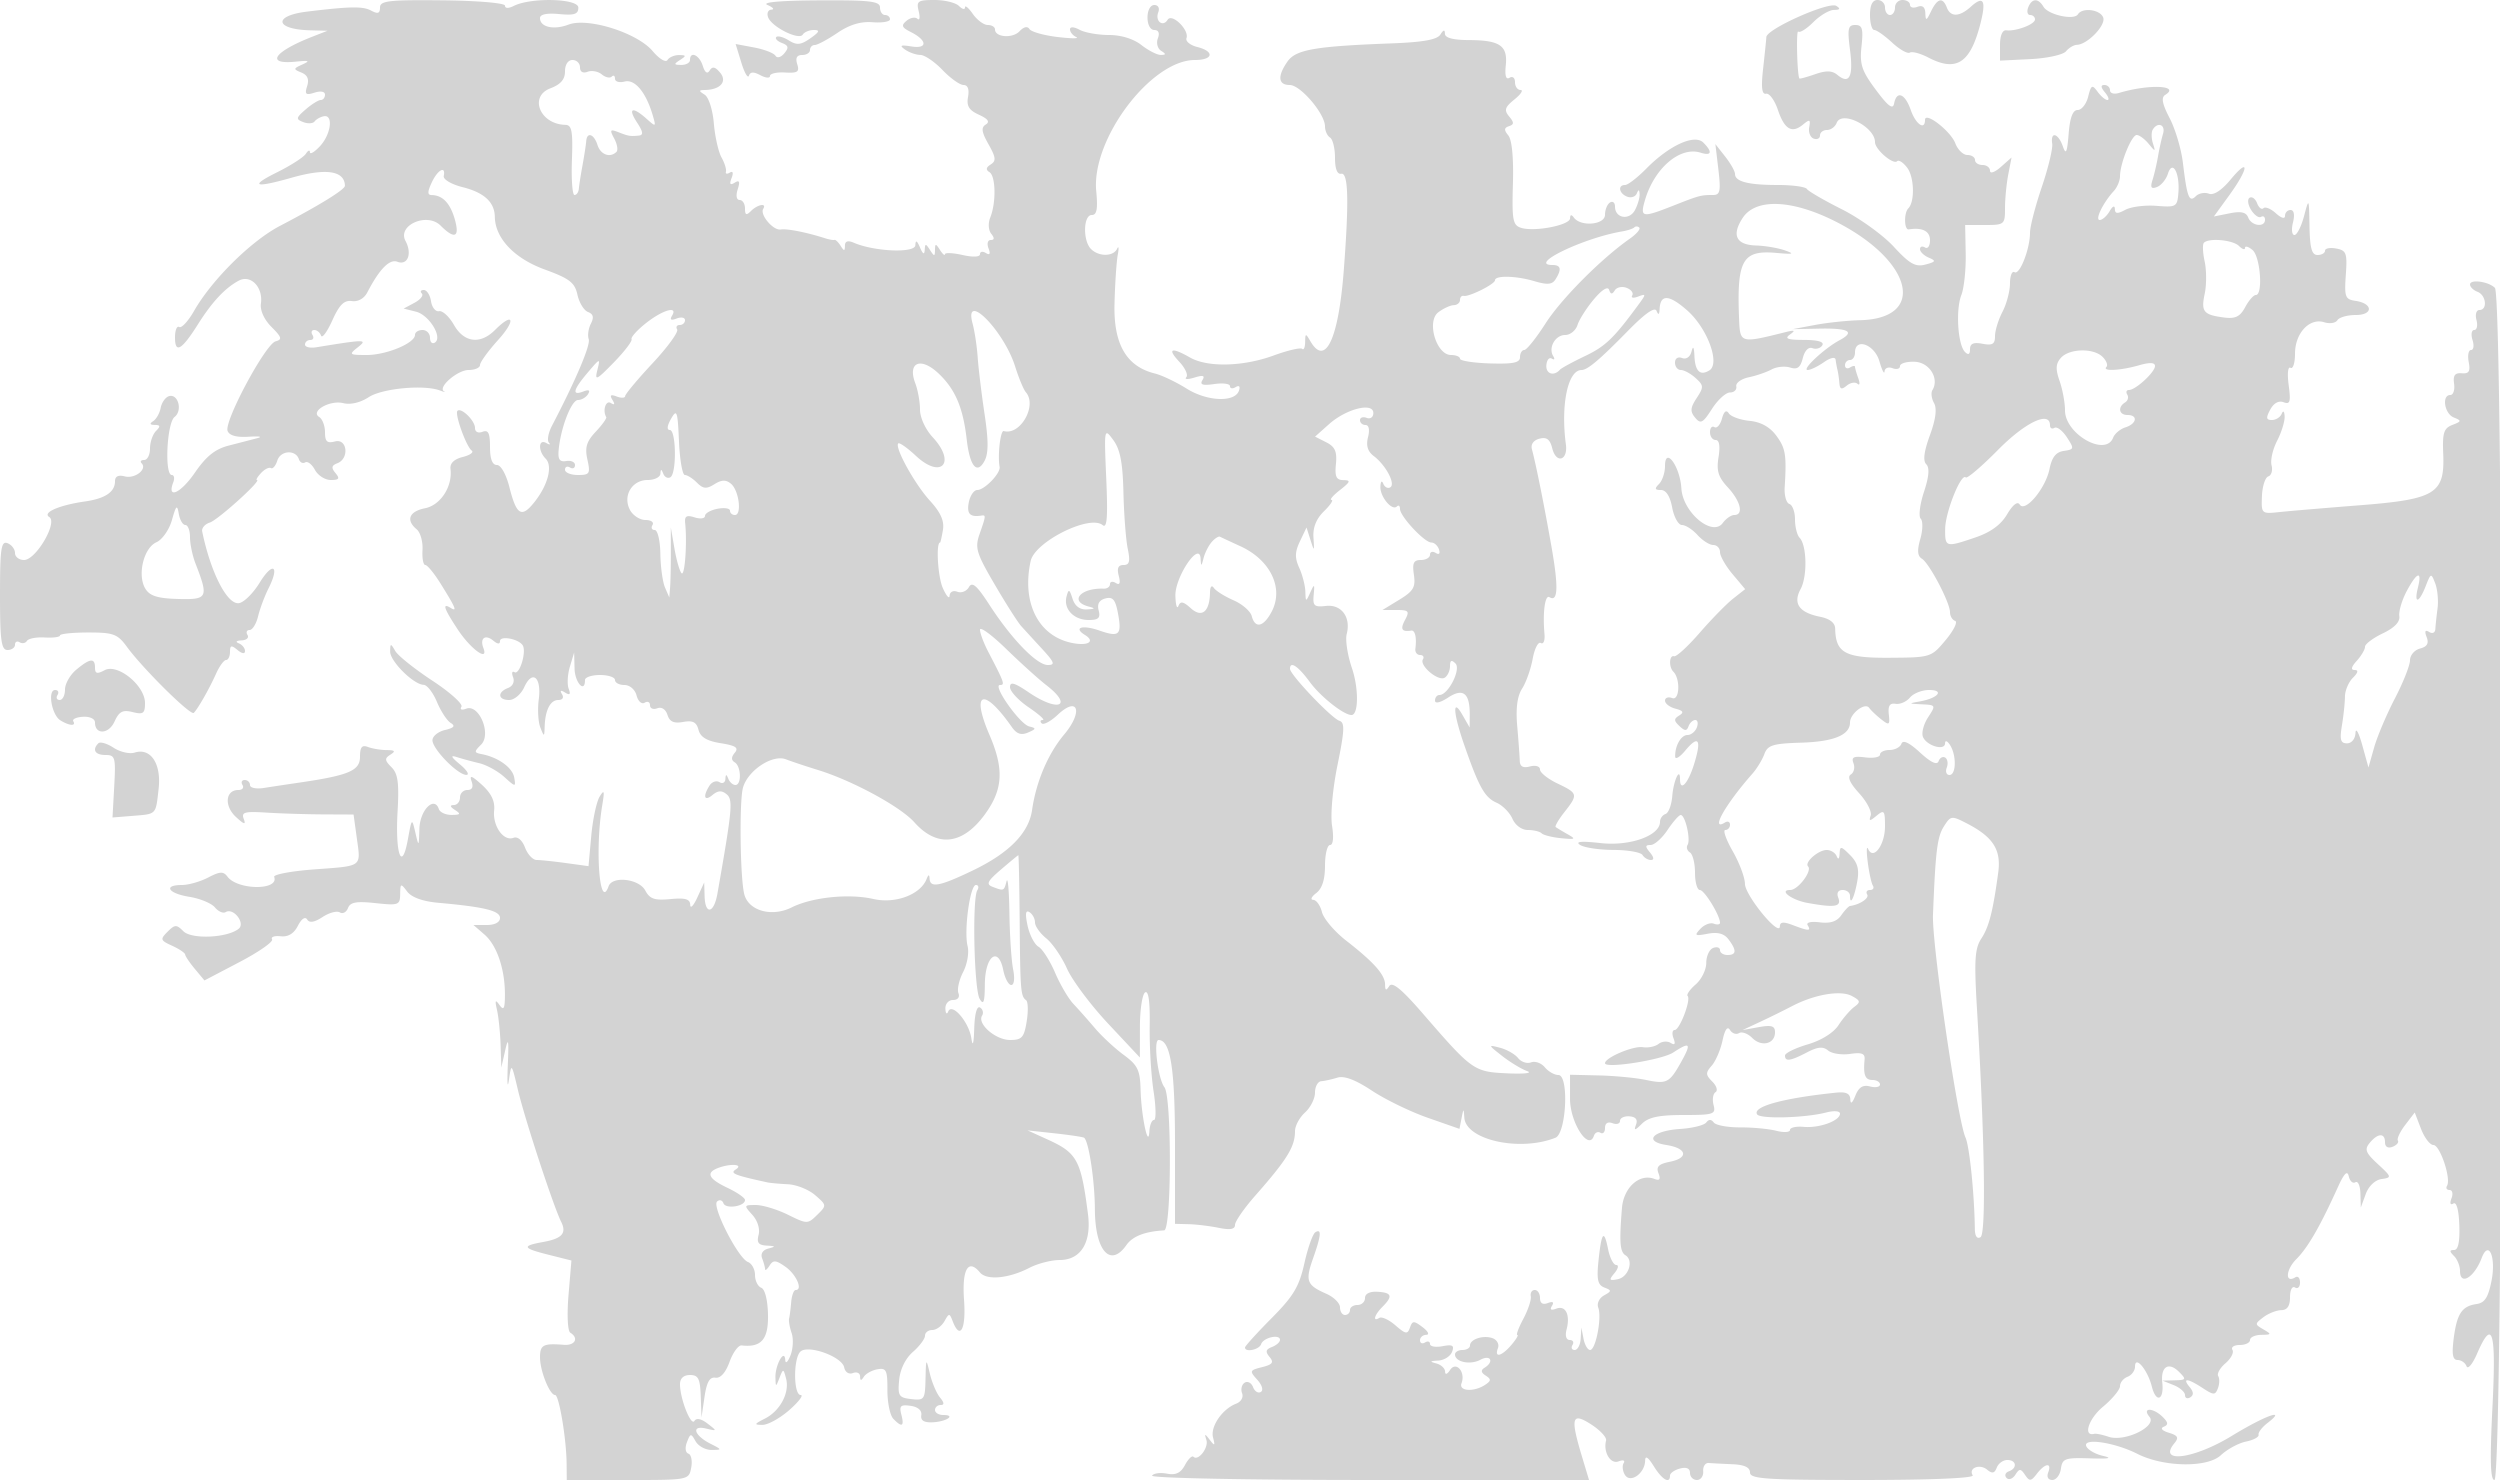 <svg xmlns="http://www.w3.org/2000/svg" width="500" height="296"><path d="M76 1.503c0 1.197-.423 1.341-1.794.607-1.643-.879-4.186-.837-12.812.215-6.843.835-6.402 3.553.606 3.736l3.5.091-3 1.174c-7.797 3.051-9.504 5.642-3.294 5 2.61-.27 2.879-.154 1.294.559-1.861.838-1.876.951-.22 1.626 1.223.499 1.583 1.345 1.151 2.706-.526 1.657-.286 1.872 1.47 1.314 1.237-.392 2.099-.227 2.099.402 0 .587-.381 1.067-.847 1.067-.466 0-1.825.848-3.021 1.885-1.947 1.689-1.997 1.953-.483 2.534.93.357 1.952.296 2.271-.135.319-.431 1.143-.896 1.83-1.034 1.963-.393 1.461 3.607-.75 5.98-1.1 1.181-2.007 1.725-2.015 1.209-.009-.517-.372-.378-.807.308-.436.686-3.016 2.349-5.735 3.697-5.656 2.804-4.567 3.214 2.903 1.092 6.891-1.956 10.568-1.398 10.639 1.615.017.748-5.043 3.874-12.985 8.022-5.79 3.023-13.637 10.795-17.203 17.036-1.166 2.04-2.497 3.476-2.958 3.191-.462-.285-.839.66-.839 2.1 0 3.288 1.325 2.529 4.575-2.618 2.849-4.515 5.436-7.283 8.176-8.749 2.398-1.283 4.899 1.311 4.432 4.596-.191 1.346.649 3.194 2.122 4.667 2.054 2.054 2.183 2.506.817 2.872-2.04.545-10.333 16.018-9.604 17.917.356.929 1.803 1.322 4.261 1.158 2.046-.137 2.821-.011 1.721.28-1.1.291-3.676.959-5.724 1.484-2.754.707-4.527 2.124-6.812 5.445-2.839 4.126-5.639 5.37-4.313 1.916.309-.807.177-1.467-.294-1.466-1.488.003-.99-10.398.555-11.607 1.665-1.303.694-4.763-1.163-4.145-.687.229-1.414 1.278-1.615 2.333-.201 1.054-.876 2.248-1.5 2.652-.768.497-.666.739.316.75 1.128.012 1.183.282.25 1.215-.66.66-1.2 2.235-1.2 3.5 0 1.265-.525 2.3-1.167 2.3-.641 0-.87.296-.508.658 1.179 1.179-1.347 3.149-3.362 2.622-1.304-.341-1.963-.012-1.963.981 0 2.132-1.97 3.455-6 4.031-5.161.737-8.584 2.229-7.148 3.116 1.737 1.074-2.67 8.592-5.036 8.592-.999 0-1.816-.627-1.816-1.393s-.675-1.652-1.5-1.969c-1.277-.49-1.5 1.054-1.5 10.393C0 128.115.258 130 1.5 130c.825 0 1.5-.477 1.5-1.059s.419-.8.931-.484c.512.317 1.169.19 1.461-.282.292-.472 1.898-.777 3.569-.677 1.671.099 3.039-.085 3.039-.409 0-.324 2.539-.589 5.641-.589 5.058 0 5.859.297 7.75 2.876 3.239 4.418 12.75 13.816 13.363 13.204.852-.853 3.104-4.81 4.455-7.83.676-1.512 1.581-2.75 2.01-2.75.43 0 .781-.73.781-1.622 0-1.329.271-1.398 1.5-.378.906.752 1.5.833 1.5.206 0-.572-.562-1.266-1.25-1.544-.725-.292-.49-.537.559-.583.995-.043 1.531-.529 1.191-1.079-.34-.55-.15-1 .422-1s1.337-1.237 1.699-2.75c.363-1.513 1.299-4.018 2.08-5.568 2.294-4.551.883-5.46-1.77-1.14-1.337 2.177-3.234 4.023-4.215 4.102-2.349.191-5.606-6.233-7.278-14.356-.138-.667.548-1.466 1.522-1.775C43.586 103.997 52.437 96 51.382 96c-.253 0 .119-.628.829-1.395.709-.767 1.594-1.211 1.967-.986.373.226.952-.454 1.288-1.51.647-2.042 3.661-2.227 4.315-.265.214.642.779.928 1.254.634.476-.294 1.353.379 1.95 1.494S65.01 96 66.158 96c1.663 0 1.854-.281.939-1.383-.885-1.067-.799-1.517.377-1.969 2.43-.932 1.987-5.002-.474-4.358-1.581.413-2 .03-2-1.825 0-1.291-.518-2.667-1.151-3.059-1.863-1.151 2.13-3.449 4.82-2.774 1.436.36 3.404-.105 5.076-1.201C76.429 77.673 84.825 76.888 88 78.1c.825.315 1.191.393.813.174-1.344-.78 2.67-4.274 4.909-4.274 1.253 0 2.278-.449 2.278-.997 0-.549 1.627-2.799 3.616-5C103.255 63.975 102.73 62.27 99 66c-2.942 2.942-6.186 2.539-8.211-1.019-.941-1.654-2.28-2.889-2.976-2.744-.696.145-1.42-.75-1.609-1.987-.189-1.237-.837-2.25-1.44-2.25-.604 0-.783.314-.399.698.384.384-.277 1.22-1.469 1.858l-2.167 1.159 2.464.619c2.659.667 5.406 5.178 3.769 6.189-.529.327-.962-.107-.962-.964S85.325 66 84.5 66s-1.5.438-1.5.974C83 68.622 77.304 71 73.359 71c-3.541 0-3.637-.082-1.8-1.537 2.039-1.615 1.549-1.615-8.309-.006-1.237.202-2.25-.043-2.25-.545S61.477 68 62.059 68s.781-.45.441-1-.179-1 .358-1c.536 0 1.144.506 1.35 1.125.207.619 1.219-.747 2.251-3.034 1.421-3.152 2.371-4.091 3.916-3.875 1.233.171 2.453-.511 3.083-1.724 2.425-4.674 4.451-6.741 6.016-6.14 2.064.792 3-1.598 1.628-4.161-1.685-3.148 4.312-5.777 7.014-3.075 2.833 2.833 3.879 2.354 2.832-1.296-.913-3.184-2.438-4.776-4.604-4.805-.874-.011-.874-.622 0-2.507 1.188-2.561 2.852-3.458 2.406-1.297-.138.67 1.537 1.66 3.75 2.214 4.338 1.088 6.418 3.003 6.468 5.957.072 4.269 3.89 8.298 9.957 10.51 4.991 1.82 6.028 2.618 6.563 5.051.349 1.59 1.301 3.146 2.116 3.459 1.059.406 1.223 1.072.574 2.333-.499.971-.694 2.363-.433 3.094.409 1.146-2.57 8.171-7.329 17.281-.75 1.435-1.038 2.97-.64 3.41.398.44.162.477-.526.081-1.574-.906-1.672 1.577-.123 3.126 1.447 1.447.491 5.217-2.185 8.62-2.616 3.326-3.64 2.738-5.061-2.906-.648-2.572-1.7-4.441-2.5-4.441C98.462 93 98 91.795 98 89.393c0-2.795-.338-3.477-1.5-3.031-.876.336-1.5.015-1.5-.771 0-1.466-2.764-4.16-3.507-3.418-.596.597 1.753 7.141 2.852 7.945.465.34-.348.917-1.807 1.283-1.721.432-2.577 1.269-2.439 2.382.437 3.51-1.976 7.242-5.082 7.864-3.2.64-3.892 2.382-1.677 4.22.737.612 1.259 2.467 1.161 4.123-.099 1.655.154 3.01.561 3.01.407 0 1.79 1.688 3.073 3.75 3.032 4.874 3.364 5.676 1.995 4.83-1.757-1.085-1.354.124 1.453 4.366 2.584 3.905 6.182 6.49 5.097 3.663-.756-1.971.37-2.812 1.978-1.478.865.718 1.342.748 1.342.085 0-1.149 3.742-.443 4.546.859.793 1.283-.644 5.982-1.641 5.366-.485-.3-.616.15-.29.999.349.909-.066 1.796-1.011 2.159-2.183.837-2.029 2.401.235 2.401 1.012 0 2.364-1.15 3.005-2.556 1.629-3.575 3.494-2.014 2.909 2.436-.262 1.991-.12 4.52.315 5.62.763 1.927.794 1.921.862-.168.108-3.33 1.135-5.332 2.736-5.332.843 0 1.153-.484.739-1.155-.475-.768-.271-.88.61-.335.948.585 1.152.368.719-.761-.334-.869-.224-2.855.244-4.414l.85-2.835.086 3.25c.074 2.803 2.086 4.973 2.086 2.25 0-.55 1.35-1 3-1s3 .45 3 1 .848 1 1.883 1c1.073 0 2.12.904 2.433 2.101.303 1.156 1.029 1.804 1.617 1.441.587-.363 1.067-.135 1.067.506s.652.916 1.449.61c.866-.332 1.688.198 2.044 1.319.435 1.371 1.278 1.751 3.135 1.414 1.937-.351 2.668.025 3.075 1.581.381 1.456 1.653 2.221 4.43 2.665 3.018.483 3.656.912 2.833 1.904-.74.891-.744 1.478-.015 1.929 1.29.797 1.398 4.53.132 4.53-.504 0-1.143-.562-1.421-1.25-.388-.961-.522-.948-.583.059-.043.72-.579 1-1.191.622-.611-.378-1.504-.067-1.984.691-1.382 2.182-1.046 3.241.596 1.878 1.096-.91 1.855-.95 2.82-.15 1.316 1.093 1.15 2.897-1.839 19.9-.696 3.958-2.45 4.3-2.562.5l-.081-2.75-1.374 3c-.756 1.65-1.394 2.313-1.419 1.474-.034-1.167-.967-1.439-3.958-1.154-3.173.303-4.125-.023-5.035-1.723-1.255-2.345-6.577-2.96-7.332-.847-1.796 5.029-2.758-7.314-1.266-16.239.482-2.881.385-3.18-.537-1.665-.618 1.016-1.37 4.555-1.67 7.866l-.546 6.019-4.49-.616c-2.47-.338-5.113-.615-5.875-.615-.762 0-1.81-1.116-2.329-2.481-.569-1.497-1.487-2.272-2.315-1.954-1.977.759-4.191-2.371-3.866-5.467.193-1.84-.552-3.409-2.434-5.125-2.026-1.847-2.553-2.03-2.084-.723.416 1.158.132 1.75-.839 1.75-.808 0-1.469.675-1.469 1.5s-.562 1.507-1.25 1.515c-.833.011-.75.339.25.985 1.222.79 1.099.972-.667.985-1.191.008-2.343-.516-2.56-1.165-.901-2.703-3.775.177-3.891 3.899-.116 3.695-.134 3.713-.815.781-.684-2.943-.712-2.917-1.492 1.381-1.204 6.633-2.548 2.999-2.061-5.572.327-5.741.075-7.577-1.213-8.865-1.377-1.377-1.41-1.762-.213-2.519 1.083-.686.907-.898-.756-.91-1.193-.008-2.88-.288-3.75-.622-1.19-.456-1.582.03-1.582 1.961 0 2.764-2.2 3.707-12 5.146-2.475.363-5.737.855-7.25 1.094-1.513.239-2.75-.022-2.75-.58 0-.558-.477-1.014-1.059-1.014s-.781.45-.441 1-.035 1-.834 1c-2.571 0-2.867 3.164-.503 5.367 1.645 1.532 2.057 1.648 1.596.447-.532-1.386.123-1.571 4.56-1.292 2.85.179 7.929.338 11.288.354l6.108.028.646 4.711c.806 5.883 1.28 5.537-8.579 6.269-4.555.339-8.131 1.016-7.947 1.504 1.025 2.715-7.286 2.668-9.335-.052-.826-1.097-1.499-1.067-3.864.168-1.576.823-3.938 1.496-5.25 1.496-3.814 0-2.755 1.685 1.484 2.363 2.129.341 4.43 1.293 5.113 2.117.684.824 1.646 1.249 2.138.945 1.555-.961 4.028 2.215 2.601 3.341-2.313 1.825-9.393 2.134-11.046.482-1.378-1.378-1.699-1.368-3.168.102-1.514 1.513-1.445 1.722.928 2.803 1.41.642 2.579 1.433 2.597 1.758.019.324.894 1.621 1.945 2.882l1.912 2.293 7.028-3.682c3.866-2.025 6.789-4.068 6.497-4.541-.292-.473.48-.748 1.715-.612 1.502.167 2.644-.526 3.445-2.089.721-1.408 1.463-1.91 1.863-1.262.453.733 1.436.573 3.07-.497 1.322-.867 2.877-1.283 3.455-.926.578.357 1.313-.034 1.634-.869.452-1.179 1.678-1.4 5.493-.988 4.618.498 4.912.391 4.942-1.795.03-2.184.115-2.216 1.404-.515.883 1.165 3.102 1.966 6.218 2.245 9.251.83 12.346 1.59 12.346 3.033 0 .861-1.035 1.412-2.653 1.412h-2.653l2.195 1.904c2.498 2.166 4.118 6.95 4.096 12.089-.012 2.763-.243 3.189-1.087 2.007-.84-1.176-.948-.96-.498 1 .315 1.375.638 4.525.718 7l.145 4.5.79-3.5c.607-2.692.724-1.999.507 3-.155 3.575-.056 4.925.22 3 .495-3.454.519-3.428 1.806 2 1.391 5.862 7.094 23.255 8.647 26.368 1.135 2.276.173 3.35-3.606 4.028-4.329.778-4.153 1.234.976 2.526l4.679 1.178-.581 6.928c-.33 3.932-.174 7.179.359 7.509 1.764 1.09.945 2.607-1.31 2.424-4.089-.331-4.75.015-4.75 2.492 0 2.724 1.931 7.547 3.021 7.547.788 0 2.259 8.791 2.301 13.75l.028 3.25h12.208c12.183 0 12.21-.005 12.68-2.465.259-1.356.006-2.62-.563-2.81-.596-.199-.718-1.167-.288-2.285.699-1.814.811-1.826 1.73-.19.54.962 1.973 1.743 3.183 1.735 2.15-.014 2.145-.043-.221-1.25-3.282-1.674-3.887-3.742-.886-3.031 2.26.535 2.266.515.313-.994-1.253-.968-2.225-1.164-2.618-.528-.696 1.126-2.888-4.438-2.888-7.331 0-1.184.72-1.851 2-1.851 1.663 0 2.025.717 2.15 4.25l.15 4.25.6-4.103c.437-2.988 1.032-4.038 2.19-3.862 1.009.153 2.04-1.006 2.824-3.174.679-1.878 1.764-3.354 2.41-3.279 3.942.453 5.372-1.211 5.274-6.141-.058-2.917-.604-5.102-1.348-5.392-.687-.267-1.25-1.414-1.25-2.549s-.638-2.307-1.417-2.606c-1.956-.751-7.235-11.087-6.172-12.085.475-.445 1.048-.294 1.274.335.44 1.223 4.315.643 4.315-.647 0-.423-1.575-1.517-3.5-2.43-3.803-1.804-4.388-3.012-1.918-3.96 2.513-.964 5.213-.763 3.587.267-1.238.785-.359 1.146 6.331 2.604.55.119 2.394.286 4.097.37 1.703.083 4.151 1.066 5.44 2.184 2.318 2.01 2.322 2.053.403 3.934-1.907 1.87-2.007 1.87-5.869-.032-2.16-1.064-5.043-1.934-6.405-1.934-2.399 0-2.421.061-.696 1.967 1.038 1.147 1.559 2.815 1.249 4-.408 1.56-.03 2.06 1.625 2.149 1.797.097 1.853.194.333.587-1.126.292-1.605 1.043-1.25 1.966.315.822.58 1.795.588 2.163.009.367.41.046.891-.715.736-1.161 1.246-1.124 3.173.226 2.17 1.52 3.551 4.657 2.051 4.657-.382 0-.785 1.105-.897 2.455-.112 1.351-.299 2.813-.416 3.25-.117.437.111 1.742.506 2.9.396 1.158.289 3.183-.238 4.5-.527 1.317-.994 1.72-1.037.895-.126-2.395-2.031 1.003-1.962 3.5.053 1.955.072 1.956.816.054.736-1.88.781-1.875 1.314.165.738 2.822-1.186 6.453-4.236 7.997-2.163 1.094-2.224 1.254-.48 1.253 1.1 0 3.523-1.344 5.386-2.985 1.862-1.641 2.874-2.984 2.25-2.984-1.444 0-1.506-7.23-.075-8.661 1.483-1.483 8.338.968 8.776 3.138.196.966.933 1.441 1.75 1.128.777-.298 1.42.006 1.428.676.012.897.21.915.75.069.404-.633 1.635-1.308 2.735-1.5 1.758-.308 1.998.195 1.98 4.15-.011 2.475.519 5.063 1.178 5.75 1.731 1.804 2.231 1.543 1.609-.838-.456-1.743-.151-2.032 1.843-1.75 1.478.209 2.297.923 2.146 1.871-.168 1.054.533 1.498 2.243 1.424 2.787-.122 4.773-1.457 2.168-1.457-.917 0-1.667-.45-1.667-1s.505-1 1.122-1c.774 0 .734-.468-.127-1.506-.688-.829-1.597-2.966-2.02-4.75-.754-3.175-.772-3.152-.873 1.072-.097 4.099-.241 4.301-2.852 4-2.491-.286-2.719-.645-2.421-3.816.203-2.156 1.259-4.313 2.75-5.616 1.332-1.164 2.421-2.627 2.421-3.25 0-.624.653-1.134 1.45-1.134.798 0 1.893-.788 2.433-1.75.936-1.667 1.015-1.667 1.657 0 1.48 3.841 2.689 1.594 2.269-4.215-.446-6.159.826-8.385 3.174-5.555 1.356 1.634 5.756 1.223 9.911-.925 1.654-.855 4.369-1.555 6.033-1.555 4.238 0 6.399-3.505 5.666-9.188-1.398-10.839-2.148-12.223-8.085-14.921l-4.008-1.821 5.5.6c3.025.331 5.652.729 5.837.886.937.792 2.118 8.672 2.139 14.265.032 8.313 3.078 11.795 6.298 7.199 1.243-1.776 3.688-2.729 7.552-2.946 1.494-.083 1.551-26.667.061-28.624-1.292-1.697-2.257-9.45-1.175-9.45 2.394 0 3.288 5.693 3.288 20.93v15.836l2.75.069c1.512.038 4.213.366 6 .73 2.288.466 3.25.292 3.25-.59 0-.688 1.828-3.327 4.063-5.863 6.378-7.241 7.937-9.773 7.937-12.891 0-1.051.9-2.726 2-3.721 1.1-.995 2-2.79 2-3.988s.563-2.221 1.25-2.273c.688-.052 2.15-.375 3.251-.718 1.337-.417 3.617.447 6.871 2.602 2.678 1.774 7.716 4.22 11.195 5.436l6.324 2.21.418-2.135c.395-2.011.426-2.018.555-.111.301 4.477 11.115 6.865 18.224 4.022 2.19-.876 2.737-12.545.587-12.545-.787 0-2.007-.695-2.713-1.546-.705-.85-1.943-1.292-2.749-.982-.807.309-1.972-.075-2.59-.854-.618-.779-2.248-1.71-3.623-2.069-2.425-.633-2.412-.584.441 1.649 1.617 1.266 3.867 2.626 5 3.023 1.144.4-.607.599-3.941.447-6.737-.307-7.015-.504-16.94-11.964-4.222-4.876-6.117-6.43-6.707-5.5-.628.99-.826.919-.838-.301-.019-1.966-2.224-4.455-7.768-8.767-2.338-1.82-4.525-4.394-4.858-5.722-.333-1.328-1.12-2.428-1.747-2.446-.628-.017-.354-.629.608-1.36 1.171-.889 1.75-2.698 1.75-5.468 0-2.277.455-4.14 1.012-4.14.613 0 .77-1.51.399-3.83-.351-2.197.117-7.403 1.098-12.213 1.419-6.957 1.478-8.457.35-8.814-1.569-.497-9.859-9.218-9.859-10.371 0-1.647 1.606-.572 4 2.676 2.151 2.92 6.75 6.552 8.296 6.552 1.426 0 1.473-5.322.082-9.403-.875-2.57-1.342-5.628-1.036-6.796.878-3.36-1.06-5.975-4.161-5.614-2.325.272-2.65-.019-2.447-2.187.21-2.251.142-2.301-.68-.5-.882 1.932-.916 1.925-.984-.203-.038-1.212-.592-3.349-1.231-4.75-.902-1.98-.868-3.159.153-5.297l1.313-2.75.794 2.5c.75 2.364.782 2.336.592-.5-.135-2.005.563-3.746 2.105-5.25 1.269-1.237 1.946-2.26 1.506-2.272-.441-.012.323-.902 1.698-1.978 2.101-1.643 2.211-1.959.686-1.978-1.436-.017-1.749-.689-1.5-3.224.245-2.494-.182-3.452-1.931-4.339l-2.244-1.138 2.802-2.497c3.445-3.07 8.854-4.427 8.854-2.223 0 .827-.592 1.258-1.334.973-.733-.281-1.333-.075-1.333.457 0 .533.499.969 1.108.969.676 0 .87.953.496 2.44-.423 1.687-.07 2.849 1.142 3.763 2.411 1.816 4.409 5.583 3.319 6.257-.492.304-1.122-.013-1.401-.704-.295-.732-.539-.496-.585.565-.088 2.026 2.334 4.933 3.302 3.965.34-.341.619-.118.619.496 0 1.47 4.893 6.718 6.263 6.718.589 0 1.279.625 1.533 1.389.281.843.019 1.115-.666.691-.622-.384-1.13-.221-1.13.361s-.822 1.059-1.827 1.059c-1.454 0-1.738.602-1.394 2.95.366 2.49-.091 3.27-2.923 4.996l-3.356 2.047 2.785.003c2.475.004 2.666.227 1.715 2.004-.989 1.849-.653 2.419 1.25 2.118.768-.121 1.114 1.405.825 3.632-.09.687.334 1.25.94 1.25.607 0 .862.39.568.866-.761 1.231 3.073 4.464 4.354 3.673.585-.361 1.063-1.395 1.063-2.298 0-1.187.302-1.339 1.093-.548 1.162 1.162-1.455 6.307-3.208 6.307-.487 0-.885.502-.885 1.115 0 .666 1.057.423 2.626-.605 3.014-1.976 4.359-.89 4.323 3.49l-.02 2.5-1.429-2.5c-2.083-3.643-1.879-.401.383 6.093 2.904 8.34 4.067 10.41 6.432 11.448 1.202.527 2.629 1.971 3.172 3.209.572 1.304 1.869 2.25 3.083 2.25 1.153 0 2.395.298 2.759.663.365.364 2.127.805 3.917.98 2.863.279 3.014.182 1.254-.81-1.1-.621-2.164-1.263-2.364-1.428-.2-.165.587-1.509 1.75-2.987 2.774-3.527 2.718-3.76-1.386-5.717-1.925-.918-3.5-2.178-3.5-2.801 0-.641-.869-.906-2-.61-1.396.365-2.014.022-2.048-1.134-.026-.911-.255-4.029-.508-6.929-.31-3.561.006-5.996.974-7.5.789-1.225 1.742-3.911 2.118-5.968.376-2.058 1.107-3.479 1.626-3.159.518.32.849-.471.735-1.759-.387-4.359.099-7.962.998-7.406 1.695 1.048 1.825-1.955.428-9.935-1.428-8.164-3.142-16.709-3.936-19.626-.274-1.005.301-1.821 1.505-2.136 1.449-.378 2.107.121 2.565 1.947.782 3.114 3.152 2.429 2.722-.786-1.061-7.941.387-14.871 3.113-14.893 1.213-.009 3.582-2.006 9.284-7.824 3.451-3.522 5.39-4.873 5.739-4 .357.893.553.773.606-.373.14-3.004 1.881-2.922 5.505.26 4.035 3.543 6.664 10.639 4.449 12.008-1.856 1.147-2.859.18-2.991-2.886-.079-1.825-.268-2.104-.587-.868-.278 1.073-1.054 1.601-1.884 1.282-.822-.315-1.413.072-1.413.926 0 .808.527 1.469 1.171 1.469s1.972.725 2.951 1.61c1.636 1.481 1.653 1.804.21 4.005-1.276 1.949-1.333 2.679-.304 3.918 1.098 1.323 1.54 1.092 3.368-1.759 1.157-1.806 2.779-3.281 3.604-3.278.825.002 1.39-.551 1.256-1.228-.134-.678.991-1.493 2.5-1.811 1.509-.318 3.56-1.022 4.557-1.565.996-.543 2.669-.715 3.716-.383 1.444.459 2.055.003 2.529-1.886.376-1.496 1.147-2.29 1.933-1.988.718.276 1.604.021 1.967-.567.429-.694-.851-1.073-3.649-1.083-3.333-.012-3.969-.258-2.809-1.087 1.169-.835.949-.933-1-.446-8.917 2.232-8.983 2.213-9.18-2.571-.488-11.898.648-13.916 7.482-13.295 3.363.305 3.701.205 1.698-.503-1.375-.486-3.977-.928-5.781-.983-4-.122-4.943-2.065-2.68-5.519 2.657-4.055 10.183-3.663 19.108.996 15.046 7.854 17.573 19.154 4.353 19.465-2.475.059-6.525.486-9 .951l-4.5.844 5.227-.108c6.063-.126 7.378.609 4.166 2.328-3.019 1.616-7.646 5.943-6.355 5.943.559 0 2.017-.701 3.239-1.557 1.305-.913 2.275-1.12 2.348-.5.069.581.238 1.507.375 2.057s.306 1.73.375 2.622c.096 1.241.441 1.361 1.467.509.738-.612 1.71-.78 2.159-.372.45.407.521-.083.158-1.091-.362-1.007-.659-2.046-.659-2.309 0-.262-.45-.199-1 .141-.55.34-1 .141-1-.441S369.45 72 370 72s1-.675 1-1.5c0-3.03 3.905-1.629 4.881 1.75.516 1.788.979 2.702 1.029 2.031.049-.67.765-.959 1.59-.643.825.317 1.5.13 1.5-.414 0-.545 1.328-.936 2.951-.87 2.947.121 4.959 3.365 3.525 5.684-.321.52-.171 1.685.335 2.588.613 1.097.338 3.231-.83 6.425-1.19 3.257-1.422 5.108-.726 5.804.696.696.548 2.462-.464 5.536-.817 2.483-1.109 4.891-.648 5.352.461.461.425 2.278-.08 4.038-.661 2.304-.572 3.413.315 3.96 1.498.921 5.622 8.776 5.622 10.706 0 .763.461 1.54 1.025 1.728.563.188-.288 1.913-1.891 3.833-2.895 3.467-2.974 3.492-11.275 3.546-8.827.058-10.726-.965-10.824-5.829-.023-1.156-1.073-1.983-3.013-2.371-4.195-.839-5.473-2.652-3.903-5.54 1.377-2.534 1.256-8.757-.201-10.264-.505-.523-.918-2.173-.918-3.667 0-1.494-.506-2.885-1.125-3.091-.619-.207-1.042-1.707-.94-3.334.405-6.475.186-7.82-1.686-10.339-1.29-1.736-3.091-2.731-5.339-2.95-1.866-.183-3.734-.858-4.151-1.5-.501-.771-.968-.406-1.373 1.07-.337 1.231-1.012 1.992-1.5 1.691-.487-.302-.886.154-.886 1.011 0 .857.509 1.559 1.131 1.559.73 0 .933 1.218.574 3.433-.443 2.726-.058 3.973 1.869 6.052 2.56 2.762 3.202 5.515 1.286 5.515-.627 0-1.666.72-2.309 1.599-2.07 2.831-7.99-2.116-8.277-6.917-.264-4.427-3.274-8.521-3.274-4.453 0 1.304-.54 2.911-1.2 3.571-.933.933-.847 1.2.389 1.2 1.024 0 1.822 1.244 2.245 3.5.361 1.925 1.241 3.5 1.956 3.5.715 0 2.115.9 3.11 2 .995 1.1 2.415 2 3.155 2 .74 0 1.345.64 1.345 1.423s1.133 2.769 2.517 4.415l2.516 2.991-2.394 1.883c-1.316 1.035-4.328 4.111-6.693 6.835-2.364 2.724-4.67 4.84-5.123 4.703-.982-.298-1.107 2.133-.158 3.082 1.444 1.444 1.257 5.852-.224 5.284-.793-.304-1.441-.075-1.441.509s.938 1.308 2.085 1.607c1.565.41 1.754.749.758 1.365-1.097.678-1.09 1.043.04 2.111 1.083 1.024 1.462 1.032 1.825.042.252-.687.857-1.25 1.344-1.25.487 0 .626.675.31 1.5-.317.825-1.155 1.5-1.862 1.5-1.295 0-2.528 2.166-2.467 4.332.019.642.93.092 2.025-1.224 2.677-3.213 3.3-2.223 1.742 2.769-1.209 3.872-2.8 5.552-2.8 2.956 0-2.524-1.307.318-1.547 3.363-.14 1.781-.749 3.403-1.354 3.604-.604.202-1.099.907-1.099 1.568 0 2.756-6.001 4.906-11.865 4.25-3.873-.434-5.166-.321-4.135.36.825.545 3.836.998 6.691 1.007 2.855.008 5.469.465 5.809 1.015.34.55 1.097 1 1.681 1 .671 0 .604-.554-.181-1.5-1.004-1.209-.979-1.501.128-1.503.754-.001 2.272-1.35 3.372-2.997 1.1-1.647 2.289-2.996 2.642-2.997.905-.004 2.033 4.905 1.372 5.974-.301.487-.089 1.167.47 1.513.559.345 1.016 2.176 1.016 4.069 0 1.893.438 3.441.974 3.441.906 0 4.026 5.083 4.026 6.557 0 .361-.565.44-1.255.175-.691-.265-1.897.205-2.681 1.044-1.261 1.35-1.091 1.462 1.467.973 2.007-.383 3.277-.047 4.149 1.099 1.682 2.211 1.628 3.152-.18 3.152-.825 0-1.5-.436-1.5-.969 0-.532-.619-.731-1.375-.441-.756.291-1.375 1.637-1.375 2.993 0 1.356-.948 3.288-2.107 4.293-1.159 1.005-1.888 2.046-1.62 2.313.728.729-1.584 6.811-2.589 6.811-.479 0-.584.749-.233 1.664.44 1.147.261 1.431-.575.914-.667-.413-1.756-.319-2.42.207-.663.527-2.071.819-3.128.65-1.918-.308-7.578 2.088-7.578 3.207 0 1.13 11.376-.658 13.645-2.145 3.356-2.199 3.673-1.865 1.662 1.753-2.421 4.355-2.92 4.615-7.157 3.729-2.008-.419-6.237-.823-9.4-.896l-5.75-.134v4.803c0 4.754 3.737 10.536 4.782 7.401.214-.641.8-.911 1.303-.6.503.311.915-.122.915-.963 0-.947.57-1.308 1.5-.952.825.317 1.5.106 1.5-.469s.851-.981 1.89-.902c1.265.095 1.697.654 1.306 1.688-.462 1.223-.217 1.181 1.181-.205 1.321-1.309 3.417-1.75 8.311-1.75 6.052 0 6.506-.151 6.023-1.999-.288-1.099-.112-2.253.391-2.564.502-.31.214-1.264-.642-2.12-1.355-1.355-1.37-1.765-.119-3.186.79-.897 1.76-3.153 2.156-5.014.47-2.207.991-2.945 1.5-2.122.429.694 1.243.974 1.811.624.567-.351 1.754.085 2.637.969 1.87 1.869 4.555 1.2 4.555-1.136 0-1.271-.686-1.487-3.25-1.025l-3.25.587 3.5-1.632a186.302 186.302 0 006.384-3.142c4.502-2.359 9.728-3.251 11.981-2.045 1.733.928 1.798 1.215.49 2.187-.828.615-2.243 2.253-3.145 3.639-.999 1.536-3.413 3.045-6.175 3.861-2.494.736-4.535 1.739-4.535 2.228 0 1.256 1.068 1.103 4.385-.627 2.166-1.129 3.222-1.224 4.241-.379.745.619 2.725.925 4.399.679 2.336-.343 3.009-.079 2.894 1.135-.291 3.078.098 4.082 1.581 4.082.825 0 1.5.408 1.5.906 0 .499-.896.673-1.99.386-1.433-.374-2.255.142-2.937 1.844-.61 1.524-.969 1.786-1.01.736-.045-1.166-.842-1.547-2.813-1.343-10.615 1.096-16.79 2.788-15.832 4.338.6.972 9.574.73 13.832-.372 1.566-.405 2.75-.304 2.75.236 0 1.424-4.134 2.93-7.25 2.643-1.512-.14-2.75.137-2.75.616s-1.238.554-2.75.167c-1.512-.386-4.775-.692-7.25-.68-2.475.013-4.837-.427-5.25-.977-.5-.667-1-.667-1.5 0-.413.55-2.76 1.132-5.217 1.293-5.55.363-7.377 2.49-2.756 3.207 4.117.639 4.526 2.589.704 3.354-2.256.451-2.788.984-2.287 2.291.473 1.231.246 1.546-.821 1.137-2.975-1.142-6.148 1.713-6.481 5.832-.552 6.839-.407 8.759.711 9.45 1.698 1.049.6 4.369-1.583 4.79-1.698.327-1.779.163-.616-1.239.738-.888.892-1.615.343-1.615-.548 0-1.281-1.422-1.629-3.16-.815-4.077-1.321-3.46-1.921 2.344-.385 3.719-.146 4.814 1.159 5.317 1.509.581 1.504.712-.064 1.593-.952.534-1.457 1.615-1.141 2.44.752 1.959-.498 8.466-1.627 8.466-.487 0-1.08-1.012-1.318-2.25l-.434-2.25-.136 2.25c-.075 1.238-.613 2.25-1.195 2.25-.582 0-.781-.45-.441-1s.089-1-.558-1c-.701 0-.954-.846-.627-2.096.771-2.948-.189-4.89-2.062-4.171-1.039.399-1.336.21-.865-.552.468-.756.178-.952-.836-.563-1.006.386-1.552.03-1.552-1.011 0-.884-.47-1.607-1.044-1.607-.574 0-.933.563-.797 1.25.136.688-.531 2.712-1.482 4.5-.95 1.788-1.496 3.25-1.212 3.25.283 0-.255.9-1.197 2-1.967 2.297-3.453 2.646-2.679.629.289-.754-.175-1.64-1.032-1.969-1.827-.701-4.557.165-4.557 1.447 0 .491-.675.893-1.5.893s-1.5.402-1.5.893c0 1.514 3.042 2.155 5.072 1.068 2.062-1.103 2.816.372.821 1.605-.772.477-.696.949.25 1.559 1.125.726 1.101 1.043-.143 1.86-2.241 1.471-5.307 1.258-4.7-.326.861-2.242-1.078-4.498-2.285-2.659-.577.88-.991 1.014-1 .323-.008-.647-.803-1.382-1.765-1.634-1.38-.36-1.297-.481.393-.573 1.179-.064 2.423-.845 2.764-1.735.496-1.292.113-1.522-1.893-1.139-1.383.264-2.514.067-2.514-.44 0-.506-.45-.642-1-.302s-1 .141-1-.441.563-1.073 1.25-1.091c.694-.017.37-.696-.728-1.526-1.764-1.334-2.037-1.325-2.532.087-.484 1.379-.857 1.321-2.902-.452-1.29-1.12-2.738-1.793-3.217-1.497-1.412.873-.996-.598.629-2.223 2.114-2.114 1.874-2.835-1.001-3.001-1.539-.089-2.499.391-2.499 1.25 0 .767-.675 1.394-1.5 1.394s-1.5.45-1.5 1-.45 1-1 1-1-.685-1-1.521c0-.837-1.238-2.066-2.75-2.73-3.914-1.72-4.229-2.556-2.652-7.026 1.637-4.639 1.764-6.065.47-5.265-.513.317-1.5 3.111-2.193 6.21-1.044 4.664-2.174 6.553-6.568 10.983-2.919 2.942-5.307 5.574-5.307 5.849 0 1.036 2.85.45 3.221-.663.442-1.325 3.779-2.081 3.779-.856 0 .443-.726 1.083-1.613 1.424-1.242.477-1.351.934-.473 1.992.906 1.091.599 1.508-1.499 2.035-2.5.627-2.551.76-.962 2.516.962 1.063 1.268 2.107.717 2.447-.528.326-1.229-.107-1.558-.964-.329-.857-1.082-1.259-1.673-.893-.591.365-.827 1.311-.524 2.101.313.815-.199 1.724-1.182 2.1-2.783 1.066-5.193 4.589-4.625 6.761.439 1.679.337 1.759-.637.5-1.03-1.332-1.107-1.332-.691.005.481 1.544-1.648 4.294-2.592 3.349-.289-.289-1.052.458-1.695 1.66-.852 1.591-1.832 2.059-3.605 1.72-1.34-.256-2.677-.076-2.971.4-.298.483 18.912.866 43.426.866h43.961l-1.402-4.659c-2.37-7.874-2.058-8.96 1.848-6.444 1.788 1.151 3.122 2.592 2.965 3.202-.598 2.331.88 4.802 2.5 4.18.919-.353 1.356-.203 1.015.349-.329.532-.212 1.592.26 2.355 1.08 1.748 3.995-.315 4.037-2.855.017-1.083.597-.708 1.731 1.122 1.676 2.703 3.242 3.605 3.242 1.867 0-.486.9-1.119 2-1.407 1.3-.34 2-.03 2 .884 0 .773.625 1.406 1.389 1.406s1.326-.787 1.25-1.75c-.076-.962.424-1.705 1.111-1.65.688.055 2.825.167 4.75.25 2.378.102 3.5.631 3.5 1.65 0 1.289 3.173 1.5 22.559 1.5 13.668 0 22.332-.367 21.984-.931-.905-1.464 1.396-2.365 2.884-1.13 1.011.839 1.483.738 1.925-.413.322-.84 1.274-1.526 2.117-1.526 1.839 0 2.043 1.651.281 2.28-.687.245-.888.832-.446 1.304.443.472 1.23.196 1.75-.613.83-1.291 1.071-1.288 1.965.029.891 1.312 1.187 1.281 2.36-.25 1.643-2.143 3.045-2.298 2.259-.25-.342.893-.009 1.5.824 1.5.769 0 1.543-1.012 1.718-2.25.291-2.048.815-2.234 5.82-2.074 3.807.122 4.602-.032 2.582-.5-1.604-.372-3.114-1.268-3.355-1.991-.548-1.649 5.791-.669 10.229 1.581 5.279 2.676 13.999 2.822 16.714.279 1.281-1.2 3.55-2.429 5.041-2.731 1.491-.302 2.616-.914 2.5-1.361-.116-.446.689-1.504 1.789-2.351 4.057-3.121-.505-1.474-7.148 2.581-7.619 4.651-14.888 5.578-11.473 1.463.929-1.119.705-1.541-1.108-2.091-1.355-.412-1.771-.896-1.03-1.203.953-.394.912-.842-.178-1.932-1.917-1.917-4.251-1.954-2.665-.043 1.572 1.894-4.961 5.078-8.174 3.984-1.223-.416-2.519-.682-2.879-.591-2.293.583-1.143-3.007 1.729-5.403 1.884-1.57 3.426-3.435 3.426-4.143 0-.708.675-1.546 1.5-1.862.825-.317 1.5-1.235 1.5-2.04 0-2.345 2.523.643 3.361 3.979.844 3.366 2.481 2.762 2.093-.772-.352-3.205 1.264-4.239 3.356-2.147 1.491 1.491 1.425 1.623-.846 1.681l-2.464.064 2.25.904c1.238.498 2.25 1.396 2.25 1.996 0 .6.472.799 1.049.443.716-.443.678-1.094-.123-2.059-1.554-1.873-.43-1.787 2.599.197 2.214 1.451 2.513 1.456 3.053.048.33-.858.357-1.952.062-2.43-.296-.478.359-1.637 1.454-2.574 1.095-.938 1.72-2.143 1.39-2.679-.331-.535.325-.973 1.457-.973 1.132 0 2.059-.45 2.059-1s1.012-1.014 2.25-1.03c2.065-.028 2.1-.118.43-1.089-1.759-1.024-1.759-1.104 0-2.438 1.001-.759 2.608-1.394 3.57-1.411 1.202-.022 1.75-.833 1.75-2.591 0-1.451.433-2.292 1-1.941.55.34 1-.11 1-1s-.419-1.359-.931-1.043c-2.099 1.298-1.94-1.495.207-3.643 2.288-2.287 4.738-6.532 8.263-14.314 1.294-2.858 1.926-3.497 2.212-2.238.22.969.816 1.505 1.325 1.191.508-.314.96.693 1.003 2.238l.079 2.809.984-2.689c.582-1.59 1.871-2.816 3.154-3 2.092-.3 2.066-.408-.736-3-2.46-2.275-2.708-2.928-1.611-4.25 1.631-1.965 3.051-2.008 3.051-.092 0 .892.587 1.243 1.494.895.822-.316 1.307-.876 1.078-1.247-.228-.37.436-1.785 1.478-3.145l1.893-2.472 1.248 3.25c.686 1.787 1.803 3.25 2.481 3.25 1.329 0 3.593 6.762 2.731 8.156-.286.464-.059.844.507.844.565 0 .74.749.389 1.664-.384 1-.235 1.414.374 1.038.624-.385 1.08 1.279 1.188 4.336.118 3.33-.225 4.962-1.043 4.962-.947 0-.951.267-.018 1.2.66.66 1.2 2.01 1.2 3 0 3.024 2.852 1.303 4.339-2.617 1.391-3.669 2.897-.182 1.965 4.549-.663 3.37-1.351 4.439-3.009 4.678-2.93.423-3.93 1.944-4.565 6.94-.397 3.128-.191 4.25.782 4.25.727 0 1.534.563 1.793 1.25.259.688 1.203-.437 2.097-2.5 3.12-7.199 3.851-4.648 3.081 10.75-.524 10.474-.414 14.5.396 14.5 1.868 0 1.962-236.559.095-238.426-1.28-1.28-4.974-1.78-4.974-.675 0 .488.675 1.146 1.5 1.463 1.734.665 2.047 3.638.383 3.638-.624 0-.886.882-.593 2 .287 1.1.085 2-.451 2s-.688.9-.339 2c.349 1.1.217 2-.294 2s-.722 1.082-.469 2.405c.358 1.874.051 2.371-1.389 2.25-1.376-.115-1.768.42-1.535 2.095.172 1.237-.166 2.25-.75 2.25-1.764 0-1.193 3.734.687 4.493 1.596.645 1.571.776-.285 1.495-1.714.664-2.001 1.576-1.825 5.797.331 7.941-1.523 9.078-16.75 10.273-6.815.534-14.022 1.145-16.017 1.357-3.585.381-3.626.344-3.488-3.186.076-1.963.648-3.74 1.271-3.948.622-.207.916-1.203.652-2.212-.264-1.01.234-3.216 1.106-4.903.872-1.686 1.55-3.877 1.507-4.866-.046-1.049-.289-1.279-.583-.55-.278.688-1.158 1.25-1.957 1.25-1.16 0-1.228-.418-.339-2.078.694-1.296 1.697-1.852 2.669-1.479 1.301.499 1.469-.066 1.019-3.423-.307-2.286-.149-3.779.365-3.461.498.307.905-.973.905-2.845 0-4.086 2.903-7.197 5.844-6.263 1.093.346 2.277.162 2.631-.41.354-.573 2.004-1.041 3.667-1.041 3.543 0 3.492-2.311-.061-2.831-2.051-.301-2.231-.787-1.922-5.183.307-4.365.116-4.893-1.909-5.28-1.238-.236-2.25-.041-2.25.433 0 .473-.675.861-1.5.861-1.147 0-1.524-1.351-1.603-5.75-.103-5.724-.108-5.733-1.1-2-.547 2.063-1.41 3.75-1.915 3.75-.506 0-.638-1.125-.293-2.5.387-1.54.202-2.5-.481-2.5-.609 0-1.108.52-1.108 1.155 0 .69-.736.489-1.831-.502-1.007-.912-2.122-1.367-2.477-1.012s-.928-.092-1.273-.992c-.346-.901-1.022-1.394-1.503-1.097-.481.297-.344 1.391.305 2.43.648 1.039 1.539 1.666 1.979 1.394.44-.272.8-.017.8.565 0 1.607-2.707 1.266-3.355-.424-.414-1.078-1.428-1.31-3.72-.852l-3.151.63 3.113-4.297c3.883-5.361 4.057-7.702.23-3.086-1.794 2.163-3.387 3.198-4.352 2.828-.837-.321-2.011-.094-2.61.505-1.326 1.326-1.748.229-2.58-6.708-.327-2.73-1.519-6.736-2.648-8.902-1.492-2.862-1.733-4.137-.883-4.662 3.103-1.918-3.35-2.175-9.294-.37-.963.293-1.75.051-1.75-.536 0-.587-.505-1.067-1.122-1.067-.776 0-.738.464.122 1.5.685.825.902 1.5.483 1.5-.42 0-1.308-.746-1.975-1.658-1.078-1.475-1.285-1.365-1.879 1-.367 1.462-1.309 2.658-2.093 2.658-.981 0-1.546 1.482-1.809 4.75-.306 3.811-.538 4.305-1.171 2.5-.931-2.655-2.495-3.024-2.117-.5.144.962-.796 4.866-2.089 8.675-1.292 3.809-2.35 7.904-2.35 9.101 0 3.266-2.068 8.55-3.097 7.914-.497-.307-.906.706-.909 2.251-.004 1.545-.679 4.098-1.5 5.673-.822 1.576-1.494 3.766-1.494 4.867 0 1.596-.507 1.905-2.5 1.524-1.803-.344-2.5-.043-2.5 1.084 0 1.05-.33 1.231-1.009.552-1.437-1.437-1.88-8.434-.721-11.391.538-1.375.929-5.087.868-8.25l-.111-5.75h3.987c3.861 0 3.986-.106 3.986-3.375 0-1.856.294-4.894.653-6.75l.652-3.375-2.152 1.905c-1.195 1.057-2.153 1.391-2.153.75 0-.635-.675-1.155-1.5-1.155s-1.5-.45-1.5-1-.686-1-1.525-1c-.838 0-1.922-1.046-2.409-2.325-.936-2.463-6.066-6.436-6.066-4.698 0 2.168-1.854.882-2.85-1.977-1.153-3.308-2.82-3.952-3.333-1.287-.244 1.264-1.202.542-3.651-2.75-2.838-3.816-3.254-5.079-2.866-8.713.375-3.51.159-4.25-1.244-4.25-1.458 0-1.606.712-1.05 5.048.682 5.313-.14 6.916-2.529 4.933-1.053-.874-2.239-.911-4.456-.138-1.662.579-3.077.964-3.145.855-.456-.729-.676-9.832-.227-9.382.31.309 1.661-.535 3.003-1.877 1.341-1.341 3.206-2.446 4.143-2.454 1.215-.011 1.349-.242.465-.803-1.463-.929-13.895 4.605-13.991 6.228-.035.6-.328 3.45-.65 6.335-.422 3.769-.254 5.176.598 5 .652-.135 1.71 1.31 2.351 3.211 1.329 3.938 2.813 4.802 5.055 2.942 1.318-1.094 1.503-1.01 1.216.552-.186 1.013.224 2.039.911 2.28.688.24 1.25-.051 1.25-.647 0-.595.627-1.083 1.393-1.083s1.638-.639 1.938-1.421c.99-2.58 7.669.775 7.669 3.854 0 1.45 3.646 4.587 4.426 3.808.327-.327 1.241.272 2.031 1.332 1.402 1.882 1.527 6.777.206 8.098-.911.91-.839 4.357.087 4.211 2.732-.432 4.25.346 4.25 2.177 0 1.132-.45 1.781-1 1.441-.55-.34-1-.19-1 .334s.788 1.287 1.75 1.697c1.511.642 1.417.832-.683 1.386-1.985.524-3.148-.134-6.323-3.579-2.14-2.321-6.813-5.689-10.385-7.484-3.571-1.795-6.715-3.621-6.985-4.059-.271-.437-2.904-.795-5.851-.795-5.874 0-8.523-.684-8.523-2.199 0-.542-.884-2.109-1.963-3.482l-1.964-2.495.603 5.088c.508 4.293.347 5.088-1.037 5.088-2.469 0-2.765.079-7.926 2.113-6.309 2.487-6.725 2.415-5.749-.986 1.85-6.452 7.023-10.901 11.151-9.591 2.207.701 2.434-.13.549-2.015-1.756-1.756-6.826.556-11.396 5.197-1.778 1.805-3.691 3.282-4.25 3.282-1.529 0-1.224 1.707.417 2.337.79.303 1.654.013 1.921-.643.345-.847.509-.811.565.122.043.723-.378 2.169-.936 3.213-1.133 2.116-3.985 1.619-3.985-.695 0-.799-.45-1.174-1-.834-.55.34-1 1.444-1 2.453 0 2.021-4.858 2.457-6.235.559-.472-.651-.74-.598-.75.15-.018 1.377-7.119 2.757-9.802 1.906-1.657-.526-1.844-1.541-1.63-8.831.15-5.129-.197-8.77-.921-9.65-.892-1.084-.862-1.513.13-1.847 1.041-.35 1.047-.729.032-1.952-1.043-1.257-.86-1.84 1.069-3.403 1.281-1.037 1.829-1.885 1.218-1.885S303 17.298 303 16.441c0-.868-.482-1.261-1.087-.887-.718.443-.975-.4-.757-2.482.415-3.948-1.18-5.037-7.406-5.057-3.117-.01-4.755-.445-4.765-1.265-.011-.876-.285-.825-.916.172-.638 1.009-3.471 1.519-9.734 1.754-15.322.574-19.164 1.242-20.828 3.618-2.057 2.937-1.891 4.706.442 4.706 2.148 0 7.051 5.761 7.051 8.285 0 .878.45 1.875 1 2.215.55.34 1 2.166 1 4.059 0 2.219.444 3.352 1.25 3.191 1.418-.284 1.569 5.409.512 19.25-1.056 13.826-3.675 19.412-6.682 14.25-.947-1.626-1.021-1.614-1.05.167-.016 1.054-.282 1.665-.589 1.357-.307-.307-2.888.293-5.736 1.334-6.099 2.229-13.2 2.396-16.705.392-3.73-2.132-4.623-1.792-2.165.824 1.201 1.278 1.842 2.684 1.424 3.124-.417.44.31.471 1.616.069 1.762-.543 2.177-.411 1.608.51-.568.919.049 1.122 2.375.781 1.728-.254 3.142-.063 3.142.424s.508.572 1.13.188c.685-.423.95-.151.673.691-.793 2.411-6.344 2.202-10.481-.393-2.102-1.319-4.959-2.679-6.35-3.021-5.683-1.401-8.274-5.862-8.071-13.894.101-4.011.392-8.42.647-9.798.255-1.378.199-1.942-.125-1.255-.749 1.587-3.658 1.615-5.223.05-1.661-1.661-1.545-6.8.153-6.8 1.013 0 1.238-1.202.894-4.779C218.252 27.861 230.191 12 238.986 12c3.677 0 3.977-1.72.454-2.604-1.407-.354-2.372-1.15-2.144-1.769.597-1.618-2.916-5.051-3.764-3.679-.954 1.544-2.558.282-1.881-1.48.324-.846-.012-1.468-.794-1.468-.781 0-1.357 1.062-1.357 2.5s.576 2.5 1.357 2.5c.857 0 1.121.616.716 1.67-.353.921-.065 2.036.643 2.485 1.029.652 1.017.817-.058.83-.739.008-2.487-.885-3.885-1.985-1.563-1.23-4.057-2-6.474-2-2.162 0-4.801-.466-5.865-1.035-1.166-.624-1.934-.657-1.934-.084 0 .524.562 1.214 1.25 1.534.688.321-1 .314-3.75-.014-2.75-.329-5.279-1.047-5.619-1.597-.382-.615-1.139-.444-1.971.447-1.384 1.482-4.91 1.218-4.91-.368 0-.485-.649-.883-1.443-.883s-2.144-1-3-2.223C193.701 1.555 193 .97 193 1.477c0 .508-.54.383-1.2-.277-.66-.66-2.868-1.2-4.906-1.2-3.342 0-3.652.222-3.153 2.25.305 1.238.192 1.916-.251 1.509-.443-.408-1.422-.231-2.175.394-1.126.935-.979 1.332.829 2.242 3.336 1.677 3.423 3.421.146 2.896-2.176-.349-2.46-.213-1.29.615.825.585 2.203 1.07 3.063 1.079.86.008 2.856 1.365 4.437 3.015 1.581 1.65 3.474 3 4.207 3 .857 0 1.178.848.901 2.38-.33 1.816.185 2.66 2.178 3.568 1.821.83 2.234 1.422 1.365 1.959-.96.593-.833 1.496.552 3.95 1.48 2.62 1.558 3.332.44 4.037-.945.597-1.021 1.063-.25 1.54 1.265.782 1.359 6.093.16 9.066-.459 1.139-.376 2.538.193 3.25.676.847.647 1.25-.092 1.25-.607 0-.808.739-.453 1.664.43 1.119.256 1.427-.531.941-.644-.398-1.17-.294-1.17.231 0 .573-1.395.639-3.5.164-1.925-.434-3.507-.499-3.515-.145-.009.355-.452-.03-.985-.855-.862-1.333-.973-1.333-1 0-.027 1.333-.138 1.333-1 0s-.979-1.333-1.055 0c-.058 1.01-.366.847-.945-.5-.611-1.422-.88-1.551-.93-.447-.073 1.614-8.184 1.278-12.32-.51-1.177-.509-1.755-.312-1.765.6-.013 1.126-.16 1.129-.862.022-.466-.735-1.021-1.268-1.235-1.186-.213.083-1.063-.066-1.888-.331-3.677-1.179-7.608-1.955-8.842-1.746-1.508.256-4.237-2.964-3.51-4.141.751-1.216-1.13-.879-2.448.439-.933.933-1.2.822-1.2-.5 0-.935-.48-1.7-1.067-1.7-.634 0-.793-.864-.393-2.125.5-1.575.343-1.921-.603-1.336-.916.566-1.091.304-.618-.927.4-1.042.26-1.47-.355-1.09-.558.345-.907.256-.776-.198.13-.453-.271-1.736-.892-2.851-.62-1.115-1.309-4.188-1.53-6.829-.226-2.693-1.031-5.199-1.834-5.707-1.225-.776-1.216-.911.068-.937 3.082-.063 4.501-1.691 3.024-3.471-.98-1.181-1.546-1.302-2.076-.444-.485.784-.956.465-1.406-.953C139.859 10.979 138 10.151 138 12c0 .55-.787.993-1.75.985-1.496-.013-1.532-.157-.25-.985 1.293-.835 1.266-.971-.191-.985-.93-.008-1.97.437-2.311.989-.347.56-1.657-.228-2.965-1.783-3.085-3.666-12.952-6.773-16.829-5.299-2.969 1.129-5.704.503-5.704-1.305 0-.753 1.366-1.04 3.833-.804 3.047.29 3.834.026 3.834-1.289 0-1.834-9.46-2.081-12.917-.337-1.05.53-1.75.508-1.75-.055 0-.527-5.476-.994-12.5-1.067C77.761-.047 76 .156 76 1.503M153.5 1c1.1.473 1.452.891.781.93-.67.038-.963.734-.652 1.545.742 1.933 6.182 4.64 6.921 3.444.312-.505 1.317-.919 2.232-.919 1.27 0 1.105.391-.698 1.654-1.928 1.35-2.721 1.429-4.32.431-1.077-.673-2.204-.978-2.505-.678-.3.3.206.834 1.123 1.186 1.323.508 1.423.937.482 2.071-.682.822-1.439 1.024-1.778.475-.325-.525-2.249-1.266-4.275-1.647l-3.685-.691 1.144 3.728c.63 2.05 1.312 3.224 1.518 2.607.263-.79.938-.818 2.293-.093 1.055.565 1.919.634 1.919.153s1.358-.794 3.017-.695c2.51.149 2.918-.129 2.432-1.661-.397-1.252-.083-1.84.984-1.84.862 0 1.567-.45 1.567-1s.43-1 .956-1c.525 0 2.557-1.087 4.515-2.416 2.428-1.648 4.667-2.328 7.044-2.139 1.917.152 3.485-.111 3.485-.584 0-.474-.45-.861-1-.861s-1-.675-1-1.5c0-1.256-1.997-1.489-12.25-1.43-7.775.045-11.519.384-10.25.93M374 3c0 1.65.384 3 .854 3s2.076 1.132 3.569 2.516c1.493 1.384 3.087 2.287 3.542 2.006.455-.281 2.111.158 3.681.977 5.549 2.894 8.318 1.192 10.327-6.35 1.338-5.023.802-6.16-1.796-3.81-2.279 2.063-4.063 2.122-4.815.161-.813-2.119-1.881-1.864-3.142.75-.93 1.93-1.094 1.986-1.152.393-.045-1.227-.577-1.662-1.568-1.281-.825.316-1.5.139-1.5-.393 0-.533-.675-.969-1.5-.969s-1.5.675-1.5 1.5-.45 1.5-1 1.5-1-.675-1-1.5-.675-1.5-1.5-1.5c-1 0-1.5 1-1.5 3m31.638-1.5c-.316.825-.139 1.5.393 1.5.533 0 .969.398.969.883 0 .98-3.796 2.42-5.75 2.182-.764-.093-1.25 1.054-1.25 2.953v3.106l6.076-.301c3.342-.166 6.547-.869 7.123-1.562.575-.694 1.553-1.276 2.173-1.294 2.124-.063 5.855-3.934 5.267-5.465-.619-1.615-4.175-2.062-5.056-.636-.764 1.236-5.93.101-6.883-1.512-1.051-1.78-2.346-1.719-3.062.146M113 14.281c0 1.603-.87 2.609-2.928 3.386-4.341 1.638-2.059 7.199 2.997 7.301 1.298.027 1.526 1.243 1.316 7.032-.14 3.85.092 7 .514 7 .422 0 .814-.562.871-1.25.056-.687.391-2.825.743-4.75.351-1.925.68-4.062.73-4.75.14-1.942 1.552-1.473 2.257.75.619 1.95 2.529 2.638 3.798 1.369.347-.348.145-1.541-.45-2.652-.939-1.756-.836-1.925.786-1.295 2.104.819 2.361.862 4.139.696.948-.088.854-.757-.365-2.618-1.899-2.899-.939-3.279 1.896-.75 1.901 1.696 1.939 1.673 1.225-.75-1.348-4.573-3.572-7.222-5.614-6.688-1.053.275-1.915.018-1.915-.572s-.296-.777-.658-.415c-.362.362-1.256.161-1.987-.446-.731-.606-2.01-.842-2.842-.522-.927.356-1.513.012-1.513-.888 0-.808-.675-1.469-1.5-1.469-.895 0-1.5.92-1.5 2.281M430.556 25.91c-.309.5-.299 1.738.022 2.75.554 1.74.507 1.745-.857.09-.793-.962-1.864-1.75-2.38-1.75-1.033 0-3.341 5.7-3.341 8.25 0 .884-.562 2.219-1.25 2.967-2.134 2.322-3.815 5.783-2.808 5.783.527 0 1.417-.788 1.978-1.75.604-1.037 1.032-1.226 1.05-.465.023.991.506 1.031 2.11.172 1.144-.612 3.944-.966 6.221-.785 3.942.312 4.153.187 4.374-2.594.316-3.982-1.178-6.718-2.094-3.833-.361 1.139-1.344 2.334-2.184 2.656-1.159.445-1.376.107-.898-1.399.347-1.092.844-3.226 1.105-4.743.261-1.518.712-3.547 1.003-4.509.544-1.804-1.051-2.458-2.051-.84m-103.7 19.567c-.263.263-1.35.624-2.417.803C316.708 47.579 305.462 53 310.5 53c1.691 0 1.873.863.604 2.867-.67 1.056-1.631 1.139-4.235.365-3.652-1.086-7.869-1.182-7.869-.178 0 .764-5.206 3.363-6.25 3.121-.413-.096-.75.275-.75.825 0 .55-.562 1.014-1.25 1.032-.687.017-2.079.659-3.091 1.427-2.393 1.813-.391 8.541 2.542 8.541.989 0 1.8.338 1.802.75.002.412 2.702.834 6 .936 4.631.143 5.997-.141 5.997-1.25 0-.79.384-1.436.854-1.436s2.382-2.388 4.25-5.306c3.144-4.913 11.123-12.938 16.856-16.953 1.331-.932 2.184-1.93 1.896-2.218-.287-.288-.737-.308-1-.046m113.927 3.073c-.302.303-.236 1.99.148 3.75s.387 4.67.006 6.467c-.761 3.595-.245 4.213 3.957 4.745 2.189.277 3.135-.197 4.141-2.077.716-1.339 1.677-2.435 2.134-2.435 1.474 0 .902-7.696-.669-9-.825-.685-1.5-.875-1.5-.422 0 .452-.54.282-1.2-.378-1.216-1.216-6.007-1.66-7.017-.65m-122.01 11.307c-1.449 1.723-2.921 4.035-3.271 5.138-.35 1.103-1.458 2.005-2.462 2.005-1.998 0-3.434 2.553-2.389 4.245.362.585.232.801-.289.479-.521-.322-1.012.274-1.091 1.324-.131 1.74 1.509 2.271 2.729.883.275-.313 2.552-1.549 5.06-2.747 4.077-1.948 5.76-3.585 10.87-10.579 1.284-1.757 1.253-1.889-.302-1.293-.952.366-1.486.267-1.186-.219.301-.486-.202-1.171-1.118-1.522-.915-.351-1.983-.123-2.373.508-.52.841-.82.813-1.126-.103-.257-.773-1.422-.055-3.052 1.881M129.24 64.591c-1.792 1.413-3.109 2.87-2.925 3.239.184.368-1.421 2.47-3.566 4.67-3.489 3.577-3.836 3.735-3.276 1.5.61-2.434.559-2.421-1.918.5-2.953 3.481-3.238 4.7-.891 3.799 1.119-.43 1.427-.256.941.531-.398.644-1.299 1.17-2.004 1.17-1.315 0-3.463 5.549-3.872 10-.173 1.891.197 2.428 1.521 2.206.963-.161 1.75.203 1.75.809 0 .607-.45.825-1 .485-.55-.34-1-.141-1 .441S114.161 95 115.579 95c2.361 0 2.523-.261 1.903-3.082-.536-2.44-.188-3.602 1.671-5.58 1.291-1.375 2.235-2.688 2.097-2.919-.778-1.305-.094-3.441.905-2.824.768.475.88.271.335-.61-.594-.962-.362-1.15.846-.686.915.351 1.677.315 1.694-.08.016-.396 2.488-3.355 5.492-6.576 3.005-3.222 5.215-6.259 4.912-6.75-.304-.491-.075-.893.507-.893s1.059-.436 1.059-.969c0-.532-.749-.681-1.664-.33-1.119.43-1.427.256-.941-.531 1.285-2.079-1.788-1.232-5.155 1.421m65.285.159c.408 1.513.865 4.55 1.016 6.75.151 2.2.768 7.288 1.371 11.307.796 5.303.796 7.87 0 9.358-1.516 2.832-2.952 1.104-3.571-4.294-.729-6.355-2.285-10.006-5.608-13.158-3.577-3.394-6.279-2.28-4.679 1.93.52 1.368.946 3.742.946 5.276 0 1.604 1.084 3.959 2.552 5.543 4.739 5.113 1.703 8.447-3.373 3.705-1.71-1.597-3.298-2.715-3.528-2.484-.775.774 3.292 8.131 6.339 11.467 2.142 2.345 2.895 4.036 2.596 5.827-.232 1.388-.487 2.523-.568 2.523-.857 0-.458 6.839.531 9.078.709 1.607 1.325 2.311 1.37 1.565.046-.772.717-1.113 1.555-.792.81.311 1.849-.106 2.309-.927.645-1.153 1.581-.343 4.107 3.556 4.431 6.838 9.46 12.02 11.665 12.02 1.526 0 1.345-.516-1.118-3.196a1568.498 1568.498 0 01-4.181-4.566c-.685-.753-3.082-4.516-5.328-8.361-3.677-6.296-3.976-7.3-3.006-10.084 1.282-3.676 1.295-3.827.328-3.675-2.253.356-2.928-.352-2.495-2.618.263-1.375 1.031-2.5 1.707-2.5 1.448 0 4.692-3.363 4.461-4.625-.421-2.301.162-7.351.827-7.163 3.303.936 6.741-5.097 4.424-7.762-.454-.523-1.418-2.837-2.142-5.144-2.263-7.214-10.335-15.333-8.507-8.556m217.643 6.834c-1.027 1.162-1.084 2.217-.25 4.611.595 1.707 1.082 4.354 1.082 5.882 0 4.74 8.13 9.354 9.624 5.461.308-.804 1.419-1.734 2.468-2.067 2.263-.718 2.552-2.471.408-2.471-1.707 0-2.009-1.568-.484-2.51.559-.346.758-1.047.441-1.559-.316-.512-.167-.931.331-.931 1.338 0 5.212-3.566 5.212-4.797 0-.724-1.036-.766-3.243-.133-3.689 1.058-7.396 1.236-6.471.311.34-.341-.003-1.241-.762-2-1.818-1.818-6.675-1.7-8.356.203M134.215 83.75c-.794 1.39-.89 2.25-.25 2.25 1.276 0 1.387 8.664.12 9.447-.503.311-1.142 0-1.421-.691-.402-.998-.522-.999-.585-.006-.043.688-1.188 1.25-2.544 1.25-3.161 0-5.04 3.188-3.535 6 .589 1.1 1.981 2 3.094 2 1.113 0 1.746.45 1.406 1-.34.55-.141 1 .441 1 .587 0 1.09 2.118 1.129 4.75.039 2.612.457 5.65.93 6.75l.859 2 .16-2c.087-1.1.155-4.25.151-7l-.007-5 .733 4.231c.403 2.328 1.042 4.54 1.419 4.917.651.651 1.135-6.056.722-9.99-.152-1.439.261-1.698 1.885-1.183 1.143.363 2.078.232 2.078-.291s1.125-1.166 2.5-1.429c1.375-.263 2.5-.09 2.5.384 0 .473.445.861.989.861 1.432 0 .808-4.924-.794-6.253-1.011-.839-1.856-.815-3.315.096-1.592.994-2.243.937-3.49-.31-.843-.843-1.93-1.533-2.416-1.533-.485 0-1.016-3.037-1.178-6.75-.266-6.07-.425-6.523-1.581-4.5m265.366 6.249c-3.256 3.298-6.151 5.764-6.433 5.482-.927-.926-4.079 6.944-4.114 10.269-.039 3.734.085 3.77 6.087 1.724 3.019-1.028 5.072-2.531 6.301-4.611 1.129-1.912 2.086-2.659 2.516-1.964 1.054 1.706 5.169-3.184 5.962-7.084.485-2.384 1.29-3.404 2.866-3.632 2.083-.301 2.113-.438.604-2.741-.874-1.334-1.99-2.177-2.479-1.874-.49.302-.891.073-.891-.509 0-2.957-4.931-.619-10.419 4.94m-178.328 5.747c.336 7.777.159 10.011-.733 9.27-2.587-2.147-13.541 3.323-14.384 7.183-1.808 8.269 1.466 14.896 8.076 16.348 3.308.726 4.972-.197 2.788-1.547-2.419-1.495-.523-2.078 2.889-.889 3.983 1.389 4.521.886 3.705-3.464-.512-2.725-1.035-3.344-2.504-2.96-1.252.327-1.694 1.11-1.357 2.399.394 1.507-.03 1.914-1.994 1.914-2.991 0-5.085-2.223-4.428-4.702.415-1.563.572-1.504 1.2.452.471 1.467 1.464 2.21 2.856 2.134 1.69-.092 1.769-.211.383-.573-3.957-1.034-1.678-3.753 3-3.58.688.026 1.25-.38 1.25-.901s.521-.626 1.158-.233c.793.491.98.037.593-1.441-.395-1.51-.108-2.156.956-2.156 1.187 0 1.372-.713.845-3.25-.371-1.787-.759-6.85-.863-11.25-.141-5.988-.653-8.629-2.034-10.5-1.827-2.477-1.841-2.404-1.402 7.746M34.388 104c-.55 1.954-1.925 3.922-3.114 4.456-2.576 1.157-3.857 6.638-2.178 9.325.885 1.418 2.476 1.907 6.55 2.014 5.914.156 6.109-.246 3.446-7.11-.601-1.548-1.092-3.911-1.092-5.25S37.581 105 37.07 105c-.512 0-1.103-1.013-1.314-2.25-.323-1.896-.538-1.699-1.368 1.25m207.965 4.389c-.631.719-1.367 2.163-1.634 3.209-.451 1.761-.496 1.767-.603.075-.225-3.549-5.125 3.719-5.037 7.471.043 1.846.315 2.766.604 2.045.405-1.013.97-.908 2.482.46 2.205 1.996 3.776.706 3.835-3.149.018-1.171.335-1.552.765-.92.404.594 2.171 1.705 3.925 2.468 1.755.763 3.4 2.189 3.657 3.17.674 2.578 2.376 2.189 4.001-.913 2.449-4.673-.255-10.306-6.268-13.06-1.969-.902-3.805-1.757-4.08-1.901-.275-.144-1.016.326-1.647 1.045m238.974 9.861c-.948 1.787-1.607 4.032-1.465 4.987.17 1.139-.967 2.322-3.301 3.435-1.959.934-3.561 2.142-3.561 2.684 0 .543-.745 1.809-1.655 2.815-1.096 1.212-1.241 1.829-.429 1.829.823 0 .709.518-.345 1.571-.864.865-1.576 2.552-1.582 3.75-.006 1.199-.278 3.792-.604 5.762-.474 2.868-.272 3.584 1.011 3.584.927 0 1.645-.879 1.702-2.084.054-1.145.66-.058 1.346 2.417l1.247 4.5 1.133-4c.622-2.2 2.492-6.614 4.154-9.81 1.662-3.195 3.022-6.63 3.022-7.633 0-1.003.902-2.06 2.004-2.348 1.427-.373 1.81-1.03 1.33-2.281-.46-1.199-.303-1.527.496-1.033.66.408 1.2.152 1.239-.586.038-.72.236-2.58.44-4.135.204-1.554-.006-3.804-.466-5-.817-2.122-.863-2.108-1.915.576-1.347 3.435-2.38 3.603-1.539.25.874-3.479-.209-3.12-2.262.75M196 125.943c0 .687.739 2.668 1.643 4.403 3.238 6.218 3.392 6.654 2.351 6.654-1.563 0 3.968 7.835 5.853 8.291 1.442.348 1.411.504-.242 1.217-1.367.589-2.268.284-3.236-1.096-5.649-8.052-8.229-7.164-4.484 1.543 2.952 6.862 2.729 10.897-.876 15.874-4.457 6.153-9.576 6.745-14.134 1.633-2.816-3.157-12.452-8.376-19.375-10.494-2.2-.673-5.047-1.622-6.326-2.109-2.682-1.021-7.568 2.196-8.567 5.641-.779 2.687-.58 18.384.273 21.436.912 3.265 5.519 4.51 9.444 2.552 4.115-2.052 11.457-2.81 16.36-1.688 4.382 1.003 9.388-.867 10.626-3.968.39-.977.553-.999.611-.082.119 1.886 1.985 1.533 8.579-1.625 7.322-3.507 11.26-7.517 11.921-12.139.806-5.64 3.18-11.23 6.399-15.064 3.846-4.58 2.819-7.81-1.263-3.975-1.402 1.317-2.851 2.092-3.22 1.724-.369-.369-.266-.671.228-.671.495 0-.78-1.141-2.833-2.536S202 138.253 202 137.428c0-1.148.875-.905 3.732 1.036 5.96 4.05 9.011 2.799 3.518-1.442-1.512-1.168-5.113-4.419-8-7.225-2.887-2.806-5.25-4.54-5.25-3.854m-117.97 4.355c-.032 1.936 4.676 6.618 6.707 6.67.68.018 1.871 1.552 2.648 3.41.776 1.858 2.015 3.751 2.753 4.207.985.609.68.986-1.148 1.417-1.37.324-2.494 1.243-2.499 2.043-.012 1.758 5.09 6.964 6.793 6.933.669-.012.091-.954-1.284-2.093-1.805-1.495-1.987-1.905-.657-1.474 1.013.329 3.038.88 4.5 1.225 1.461.344 3.712 1.58 5.001 2.745 2.284 2.064 2.336 2.068 2 .125-.342-1.984-3.196-4.042-6.48-4.674-1.571-.303-1.583-.47-.135-1.918 2.103-2.103-.418-8.162-2.986-7.177-.908.348-1.312.184-.958-.389.337-.545-2.279-2.892-5.812-5.215-3.533-2.323-6.872-4.991-7.418-5.928-.923-1.582-.996-1.576-1.025.093m-62.78 3.646c-1.238 1.032-2.25 2.817-2.25 3.966 0 1.15-.477 2.09-1.059 2.09s-.781-.45-.441-1 .126-1-.475-1c-1.546 0-.698 4.961 1.035 6.059 1.753 1.108 3.229 1.217 2.595.191-.255-.412.619-.815 1.941-.894 1.368-.082 2.404.41 2.404 1.143 0 2.495 2.739 2.369 3.901-.18.924-2.028 1.635-2.401 3.624-1.902 2.125.533 2.475.277 2.475-1.809 0-3.501-5.477-7.958-8.072-6.569-1.515.81-1.928.702-1.928-.504 0-2.002-.989-1.895-3.75.409m366.739 5.569c-.691.832-1.983 1.395-2.872 1.25-1.166-.19-1.544.402-1.355 2.119.235 2.141.083 2.242-1.5 1-.969-.76-2.065-1.803-2.436-2.318-.825-1.146-3.826 1.156-3.826 2.936 0 2.496-3.231 3.835-9.731 4.033-5.7.174-6.735.493-7.397 2.283-.423 1.145-1.484 2.892-2.357 3.883-5.471 6.206-8.549 11.676-5.515 9.801.55-.34 1-.141 1 .441s-.424 1.059-.942 1.059.151 1.912 1.488 4.25c1.336 2.338 2.435 5.269 2.442 6.515.012 2.308 6.936 10.743 6.985 8.51.02-.901.706-.968 2.592-.25 3.206 1.218 3.705 1.222 2.962.018-.344-.556.675-.796 2.436-.573 2.091.265 3.415-.171 4.282-1.409.69-.986 1.48-1.824 1.755-1.862 1.979-.277 3.894-1.561 3.435-2.304-.304-.492-.05-.895.565-.895s.872-.397.572-.883c-.3-.486-.764-2.624-1.032-4.75-.267-2.127-.229-3.286.084-2.575 1.039 2.353 3.376-.788 3.376-4.537 0-3.147-.168-3.361-1.663-2.127-1.413 1.167-1.593 1.162-1.198-.033.256-.773-.788-2.777-2.319-4.453-1.846-2.021-2.403-3.281-1.656-3.744.62-.383.86-1.392.534-2.243-.47-1.224.022-1.469 2.354-1.174 1.621.205 2.948-.044 2.948-.554s.863-.927 1.917-.927 2.12-.562 2.368-1.25c.3-.829 1.552-.239 3.715 1.75 2.175 2 3.414 2.581 3.717 1.744.25-.691.846-1.014 1.325-.718.479.296.617 1.199.307 2.006-.309.807-.065 1.468.544 1.468 1.36 0 1.43-3.952.107-6-.542-.839-.976-.99-.985-.344-.021 1.593-3.743.496-4.435-1.307-.306-.8.164-2.555 1.046-3.901 1.57-2.396 1.543-2.451-1.261-2.584-2.704-.129-2.725-.162-.365-.585 3.637-.652 4.938-2.279 1.822-2.279-1.417 0-3.142.681-3.833 1.513m-362.319 9.15c-1.29 1.29-.652 2.337 1.426 2.337 1.941 0 2.07.462 1.75 6.25l-.346 6.25 3.99-.323c4.886-.396 4.639-.139 5.237-5.447.562-4.986-1.589-8.226-4.787-7.211-1.017.323-2.918-.114-4.224-.97-1.307-.856-2.677-1.254-3.046-.886m369.114 16.612c-1.34 2.109-1.684 4.898-2.188 17.725-.228 5.798 4.927 41.081 6.501 44.5.802 1.741 1.779 11.294 1.872 18.309.019 1.433.452 2.049 1.141 1.623 1.128-.697.83-19.779-.712-45.628-.582-9.754-.439-12.093.866-14.083 1.543-2.356 2.321-5.395 3.384-13.221.617-4.549-1.025-7.111-6.3-9.827-3.035-1.563-3.203-1.541-4.564.602m-20.863 5.475c-.047 1.045-.282 1.247-.583.5-.278-.687-1.174-1.25-1.993-1.25-1.691 0-4.52 2.492-3.728 3.284.883.882-2.009 4.716-3.558 4.716-2.396 0 .256 2.008 3.406 2.579 5.593 1.015 6.89.788 6.173-1.079-.35-.914-.001-1.5.893-1.5.808 0 1.469.525 1.469 1.167 0 2.111.883.334 1.459-2.935.423-2.399.058-3.715-1.447-5.22-1.825-1.825-2.019-1.849-2.091-.262m-167.729 3.162c-2.727 2.334-3.02 2.94-1.668 3.459 2.249.863 2.27.854 2.787-1.121.251-.963.509 1.906.573 6.375.064 4.469.397 9.531.741 11.25.367 1.833.212 3.125-.375 3.125-.55 0-1.268-1.341-1.596-2.98-.976-4.881-3.647-2.825-3.684 2.837-.024 3.607-.256 4.257-1.039 2.913-1.116-1.915-1.507-20.029-.468-21.709.36-.584.236-1.061-.275-1.061-1.186 0-2.433 9.176-1.663 12.242.32 1.277-.081 3.601-.892 5.165-.811 1.563-1.237 3.461-.947 4.217.313.816-.126 1.376-1.079 1.376-.894 0-1.572.777-1.528 1.75.043.963.296 1.216.562.563.754-1.851 4.141 2.068 4.636 5.363.271 1.808.477 1.093.573-1.985.093-2.971.538-4.569 1.166-4.181.559.346.74 1.075.402 1.622-1.015 1.643 2.699 4.868 5.606 4.868 2.356 0 2.794-.489 3.316-3.709.331-2.04.278-3.952-.119-4.25-1.088-.816-1.172-1.861-1.285-15.98-.058-7.184-.18-13.043-.271-13.02-.091.022-1.653 1.314-3.473 2.871m5.323 11.213c.401 1.856 1.382 3.754 2.181 4.217.8.462 2.292 2.797 3.317 5.187 1.024 2.391 2.678 5.208 3.675 6.261.997 1.052 2.937 3.24 4.312 4.86 1.375 1.621 3.963 4.022 5.75 5.336 2.796 2.056 3.267 3.028 3.368 6.952.138 5.307 1.567 12.045 1.764 8.312.065-1.238.479-2.25.921-2.25.441 0 .402-2.588-.087-5.75s-.837-9.048-.772-13.078c.077-4.803-.238-7.108-.913-6.691-.567.35-1.037 3.423-1.044 6.828l-.012 6.191-6.346-6.772c-3.49-3.725-7.192-8.675-8.226-11-1.034-2.325-2.898-5.048-4.142-6.051-1.243-1.002-2.261-2.438-2.261-3.191 0-.752-.498-1.676-1.107-2.052-.776-.48-.889.324-.378 2.691" fill="#d3d3d3" fill-rule="evenodd"/></svg>